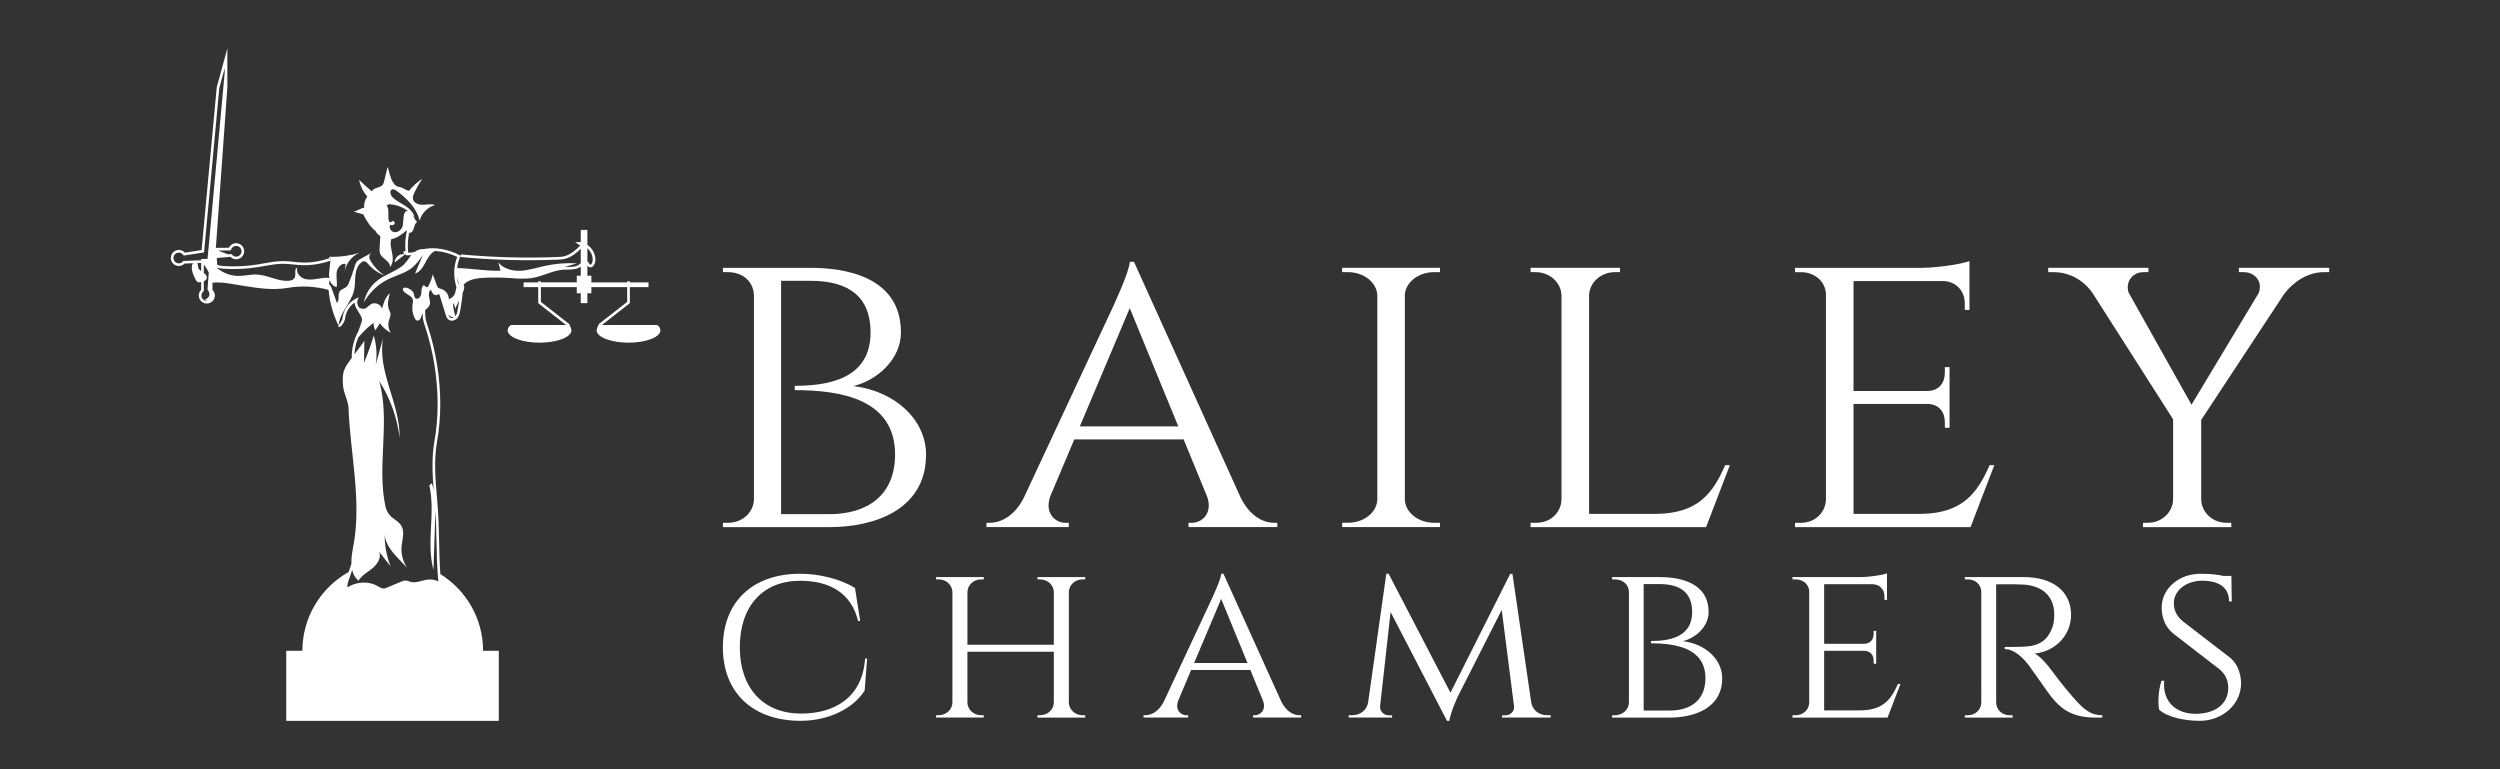 <?xml version="1.0" encoding="utf-8"?>
<!-- Generator: Adobe Illustrator 16.0.0, SVG Export Plug-In . SVG Version: 6.00 Build 0)  -->
<!DOCTYPE svg PUBLIC "-//W3C//DTD SVG 1.1//EN" "http://www.w3.org/Graphics/SVG/1.1/DTD/svg11.dtd">
<svg version="1.1" id="Layer_1" xmlns="http://www.w3.org/2000/svg" xmlns:xlink="http://www.w3.org/1999/xlink" x="0px" y="0px"
	 width="325px" height="100px" viewBox="0 0 325 100" enable-background="new 0 0 325 100" xml:space="preserve">
<rect x="0" y="0" width="325" height="100" fill="#333333" stroke="none"/>
<g>
	<path fill="#FFFFFF" d="M85.445,42.25H78.25l3.63-2.836v-2.09h2.425v-0.615H81.88V36.57h-0.346v0.139h-4.656v-0.86H76.36v-1.324
		c0.074,0.101,0.169,0.194,0.316,0.223c0.299,0.059,0.519-0.205,0.616-0.447c0.222-0.551,0.103-1.243-0.317-1.853
		c-0.174-0.252-0.386-0.462-0.615-0.623v-1.938h-0.863v1.598c-0.059-0.006-0.118-0.012-0.176-0.01l-0.565,0.011l0.675,0.437
		c-0.559,0.555-1.24,1.185-2.057,1.386c-0.323,0.079-0.672,0.093-0.979,0.104c-4.15,0.16-8.351,0.045-12.485-0.341l-0.032,0.344
		c4.149,0.387,8.365,0.502,12.53,0.342c0.324-0.013,0.692-0.026,1.049-0.114c0.818-0.201,1.484-0.765,2.041-1.304v1.847
		c-0.011,0.012-0.022,0.023-0.033,0.034l-0.084,0.087c-0.39,0.389-0.989,0.393-1.623,0.397c-0.119,0.001-0.234,0.005-0.35,0.008
		c0.54-0.16,1.08-0.321,1.621-0.482c-1.435-0.08-2.881,0.039-4.283,0.354c-1.036,0.232-2.058,0.571-3.119,0.614
		c-1.061,0.042-2.206-0.271-2.857-1.108c0.102,0.365,0.203,0.73,0.304,1.096c-1.909,0.069-3.761-0.297-5.644-0.338
		c0.06-0.51,0.19-1.003,0.393-1.46l0.066-0.15l-0.146-0.074c-1.552-0.791-3.216-1.066-4.627-0.792
		c-0.337-0.001-0.671,0.053-1.003,0.239c-0.067,0.037-0.126,0.084-0.188,0.13c-0.277,0.082-0.568,0.122-0.858,0.11
		c-0.098-0.856-0.05-1.74,0.125-2.587c0.094,0.011,0.191-0.003,0.269-0.054c0.229-0.15,0.308-0.442,0.382-0.706
		c0.074-0.264,0.185-0.554,0.437-0.662c-0.155,0.066-0.385-0.484-0.679-0.921c0.106,0.11,0.206,0.226,0.299,0.347
		c-0.129-0.651-0.661-1.146-1.217-1.508c-0.557-0.362-1.173-0.648-1.644-1.117c-0.281-0.279-0.449-0.842-0.086-1
		c0.218-0.096,0.459,0.051,0.649,0.194c1.323,0.995,2.598,2.244,2.948,3.862c0.25-0.969,1.043-1.778,2.007-2.048
		c-0.5-0.183-1.051-0.042-1.583-0.031s-1.164-0.204-1.283-0.723c-0.069-0.302,0.061-0.61,0.196-0.889c0.296-0.61,0.63-1.201,1-1.77
		c-0.645,0.433-1.225,0.962-1.715,1.563c-0.346-0.025-0.7-0.354-1.036-0.438c-0.638-0.157-0.724-0.165-1.076-0.72
		c-0.353-0.555-0.433-1.252-0.67-1.954c-0.15,0.622-0.301,1.245-0.452,1.868c-0.038,0.155-0.078,0.315-0.172,0.444
		c-0.338,0.465-1.212,0.349-1.422,0.884c-0.568-0.483-1.123-0.984-1.661-1.501c0.158,0.8,0.53,1.557,1.068,2.169
		c-0.31,0.412-0.461,0.941-0.415,1.455c-0.535,0.075-0.836,0.424-1.372,0.498c0.42,0.122,0.84,0.244,1.261,0.365
		c0.374,0.765,0.905,1.611,1.588,2.149c0.114,0.253,0.348,0.487,0.63,0.675c-0.031,0.512-0.062,1.022-0.092,1.534
		c-0.015,0.243-0.028,0.494,0.057,0.722c0.266,0.709,1.398,1.032,1.269,1.778c0.45-0.448,0.429-1.178,0.306-1.801
		c-0.121-0.611-0.306-1.253-0.117-1.844c0.767-0.111,1.414-0.64,2.006-1.149c-0.007,0.041-0.001,0.079,0.011,0.114
		c-0.192,0.857-0.249,1.753-0.171,2.63c-0.096-0.025-0.201-0.021-0.29,0.024l0.098,0.351c-0.605-0.104-1.232,0.446-1.209,1.061
		c0.476-0.366,0.953-0.731,1.429-1.097c0,0.005,0,0.011,0.001,0.016l0.018,0.138l0.139,0.012c0.191,0.017,0.384,0.009,0.575-0.012
		c-0.398,0.476-0.723,1.063-1.235,1.447c-0.961,0.721-2.159,1.074-3.116,1.801c-0.933,0.707-1.597,1.762-1.832,2.908
		c0.737-1.322,1.89-2.408,3.254-3.065c1.002-0.483,2.127-0.749,3.001-1.438c0.588-0.465,1.023-1.091,1.448-1.708
		c-0.346,0.813-0.692,1.628-1.039,2.442c0.711-0.211,1.099-0.952,1.442-1.61c0.274-0.525,0.64-1.081,1.151-1.323
		c0.94,0.05,1.934,0.305,2.894,0.771c-0.485,1.2-0.519,2.606-0.105,3.928c-0.076,0.246-0.081,0.512-0.161,0.758
		c-0.124,0.381-0.442,0.692-0.826,0.809c0.003-0.588-0.411-1.154-0.972-1.329c-0.161-0.051-0.342-0.078-0.456-0.201
		c-0.063-0.069-0.096-0.159-0.129-0.247c-0.178-0.485-0.355-0.971-0.533-1.456c-0.123,0.573-0.339,1.125-0.629,1.634
		c-0.07,0.009-0.135,0.023-0.195,0.043c-0.112-0.092-0.225-0.184-0.337-0.276c-0.331,0.214-0.29,0.694-0.324,1.087
		s-0.412,0.858-0.738,0.637c-0.235-0.16-0.176-0.524-0.309-0.775c-0.068-0.129-0.187-0.224-0.301-0.314
		c-0.811-0.641-1.54-0.187-0.647,0.444c0.329,0.232,0.768,0.397,0.881,0.784c0.062,0.21,0.006,0.434-0.026,0.649
		c-0.091,0.6,0.002,1.226,0.263,1.773c0.064,0.136,0.152,0.277,0.295,0.321c0.203,0.063,0.41-0.106,0.501-0.299
		c0.091-0.191,0.113-0.411,0.206-0.602c0.009-0.019,0.022-0.035,0.033-0.053c0.004,0.262,0.016,0.527,0.062,0.792
		c0.054,0.308,0.152,0.604,0.248,0.89l0.026,0.077c0.549,1.655,0.962,3.368,1.228,5.09c0.536,3.469,0.528,6.688-0.025,9.843
		c-0.368,2.102-0.258,4.23-0.09,6.31c-0.063-0.302-0.14-0.6-0.243-0.893l-0.326,0.272c0.823,3.591-0.418,7.437,0.535,10.994
		c0.074-2.164,0.148-4.329,0.223-6.493c0.013-0.39,0.026-0.781,0.03-1.173c0.032,0.463,0.06,0.927,0.077,1.389
		c0.029,0.813,0.045,1.628,0.062,2.441c0.036,1.749,0.072,3.555,0.241,5.334c-0.363-0.183-0.771-0.271-1.178-0.254
		c-0.347,0.015-0.686,0.104-1.014,0.19c-0.486,0.127-0.946,0.248-1.387,0.125c-0.064-0.017-0.127-0.04-0.19-0.062
		c-0.147-0.054-0.301-0.107-0.473-0.113c-0.242-0.008-0.459,0.087-0.637,0.161l-1.923,0.807c-0.375,0.157-0.644,0.007-1.016-0.202
		c-0.175-0.098-0.373-0.209-0.599-0.29c-1.101-0.395-2.405-0.232-3.384,0.41c-0.061-0.26,0.032-0.577,0.128-0.863l0.474-1.397
		c0.125,0.545,0.377,1.03,0.828,1.392c0.415-0.707,1.189-1.104,1.822-1.625c0.633-0.52,1.174-1.364,0.865-2.123
		c0.493,0.627,0.985,1.252,1.478,1.878c-0.525-1.324-0.786-2.753-0.764-4.177c0.046,1.299,0.999,2.363,1.897,3.303
		c0.343,0.359,0.687,0.719,1.031,1.078c-0.553-0.794-0.818-1.784-0.736-2.749c0.077-0.91,0.437-1.893-0.01-2.69
		c-0.273-0.488-0.79-0.776-1.228-1.125c-0.438-0.349-0.736-0.866-0.854-1.414c-1.145-5.339,0.655-11.036-0.803-16.298
		c1.416,2.212,2.326,4.745,2.642,7.353c0.078-4.402-2.92-8.591-2.158-12.927c-0.32,1.117-0.632,2.355-0.952,3.474
		c0.204-1.271,0.119-2.586-0.247-3.82c-0.367,1.196-0.792,2.375-1.272,3.53c0.017-0.947,0.034-1.896,0.051-2.843
		c-0.43,0.582-0.859,1.164-1.289,1.746c0.037-0.745,0.201-1.483,0.489-2.173c0.582-0.717,1.25-1.362,1.988-1.916
		c0.002,0.34,0.081,0.678,0.229,0.983c0.211-0.305,0.409-0.617,0.594-0.938c0.359,0.526,0.855,0.959,1.426,1.242
		c-0.309-0.462-0.402-1.062-0.249-1.595c0.088-0.306,0.254-0.609,0.201-0.923c-0.029-0.168-0.119-0.319-0.184-0.477
		c-0.277-0.674-0.085-1.438,0.109-2.141c-0.591,0.487-0.822,1.274-1.021,2.014c-0.146-0.565-0.876-0.889-1.394-0.617
		c-0.283,0.148-0.48,0.429-0.765,0.575c-0.255,0.13-0.622,0.015-0.849-0.128c-0.176-0.314-0.279-0.61-0.175-0.92l0.139-0.41
		l-0.384,0.202c-0.954,0.505-1.613,1.486-1.72,2.56c-0.022,0.221-0.348,0.758-0.465,0.789l-0.027,0.17
		c0.072-1.705,1.652-2.988,2.014-4.656c0.138-0.633,0.092-1.291,0.165-1.935c0.073-0.645,0.299-1.321,0.829-1.694
		c0.082-0.058,0.172-0.108,0.271-0.115c0.23-0.018,0.407,0.188,0.556,0.364c0.557,0.659,1.288,1.17,2.098,1.465
		c-0.713-0.462-1.317-1.091-1.751-1.821C48.093,33.776,47.99,33.57,48,33.353c0.009-0.185,0.127-0.372,0.295-0.429l-0.131,0.024
		c-0.398,0.218-0.797,0.435-1.195,0.651c-0.22,0.12-0.446,0.244-0.6,0.441c-0.15,0.193-0.217,0.437-0.285,0.671
		c-0.205,0.71-0.452,1.408-0.74,2.09c-0.065,0.154-0.135,0.312-0.25,0.434c-0.264,0.278-0.724,0.329-0.938,0.646
		c-0.293,0.436,0.03,1.14-0.357,1.493c-0.241-0.665-0.483-1.331-0.724-1.997c-0.057-0.155-0.148-0.332-0.287-0.393
		c0-0.192,0.025-0.383,0.08-0.567c0.133,0.427,0.451,0.817,0.886,0.906c0.125-0.61-0.063-1.244,0.001-1.863
		c0.063-0.62,0.578-1.297,1.181-1.142c-0.052,0.366-0.104,0.732-0.155,1.098c0.151-1.104,0.911-2.107,1.933-2.553
		c-1.167,0.363-2.39,0.54-3.611,0.531c-0.008-0.004-0.015-0.01-0.023-0.013c-0.022-0.009-0.045-0.013-0.067-0.015
		c0.004-0.035,0.008-0.069,0.012-0.104l-0.042,0.104c-0.068,0.001-0.132,0.025-0.174,0.074l-0.012,0.14
		c-1.224,0.404-2.409,0.587-3.517,0.547c-0.362-0.013-0.732-0.051-1.089-0.088c-0.443-0.045-0.9-0.093-1.357-0.095h-0.038
		c-0.846,0-1.688,0.151-2.501,0.298c-0.287,0.052-0.573,0.104-0.859,0.148c-1.429,0.226-2.886,0.292-4.331,0.199
		c-0.297-0.02-0.604-0.052-0.873-0.162l-0.05-0.883l1.766-0.16c0.197,0.206,0.466,0.322,0.75,0.322c0.576,0,1.045-0.468,1.045-1.044
		s-0.469-1.045-1.045-1.045c-0.401,0-0.764,0.232-0.937,0.59l-1.701,0.019l1.494-20.848v-5.09l-1.381,5.074l-1.966,21.149
		l-2.173,0.336c-0.197-0.226-0.483-0.357-0.784-0.357c-0.576,0-1.045,0.47-1.045,1.045c0,0.577,0.469,1.045,1.045,1.045
		c0.281,0,0.548-0.115,0.745-0.317l1.049-0.041l-0.038,0.07h0.019c0.009-0.023,0.018-0.048,0.028-0.07l0.086-0.004
		c-0.014,0.021-0.021,0.046-0.018,0.074h-0.096c-0.26,0.662,0.079,1.437,0.423,2.084c0.053,0.099,0.109,0.202,0.203,0.265
		c0.144,0.096,0.328,0.068,0.499,0.024v1.014c-0.198,0.196-0.31,0.461-0.31,0.737c0,0.576,0.469,1.045,1.045,1.045
		s1.044-0.469,1.044-1.045c0-0.276-0.112-0.541-0.31-0.737v-0.918c0.879-0.121,1.792,0.029,2.676,0.178
		c0.157,0.026,0.314,0.052,0.47,0.077l0.673,0.107c1.956,0.318,3.979,0.647,5.933,0.306c1.766-0.309,3.612-0.219,5.339,0.258
		c0.146,1.619,0.592,3.211,1.312,4.668l-0.027,0.17c0.097,0.016,0.195-0.016,0.294-0.093c0.276-0.213,0.546-0.768,0.569-1.002
		c0.082-0.828,0.554-1.618,1.233-2.101c0.012,0.431,0.264,0.826,0.51,1.211c0.21,0.329,0.421,0.668,0.475,1.016
		c-0.026,0.161-0.078,0.322-0.132,0.477c-0.118,0.338-0.235,0.675-0.353,1.012c-0.022,0.041-0.045,0.081-0.067,0.122
		c-0.553,1.031-0.822,2.2-0.795,3.366c-0.077,0.104-0.154,0.208-0.23,0.313c-0.293,0.396-0.59,0.802-0.758,1.267
		c-0.23,0.64-0.196,1.341-0.146,2.02c0.077,1.02,0.673,1.906,0.712,2.928c0.234,6.026,1.755,12.121,0.605,18.041
		c-0.136,0.702-0.256,1.476-0.23,2.202l-0.358,1.056c-3.586,2.011-6.014,5.842-6.014,10.245h-2.1v9.104h27.634v-9.104h-2.044
		c0-4.213-2.222-7.901-5.553-9.974c-0.104-1.468-0.137-2.946-0.166-4.388c-0.017-0.815-0.033-1.632-0.063-2.446
		c-0.039-1.067-0.13-2.145-0.219-3.185c-0.2-2.35-0.407-4.779,0.009-7.15c0.56-3.192,0.568-6.448,0.026-9.955
		c-0.269-1.74-0.687-3.473-1.242-5.146l-0.025-0.077c-0.092-0.273-0.187-0.558-0.235-0.84c-0.056-0.317-0.057-0.652-0.059-0.977
		l0-0.155c0.238-0.215,0.498-0.413,0.592-0.712c0.102-0.324-0.022-0.67-0.088-1.004c-0.066-0.333-0.041-0.743,0.247-0.924
		c0.083,0.222,0.175,0.456,0.363,0.601c0.189,0.144,0.506,0.145,0.627-0.06c0.036,0.021,0.068,0.045,0.101,0.069
		c0.025,0.066,0.049,0.135,0.07,0.203l0.757,2.44c0.06,0.192,0.141,0.455,0.353,0.621c0.35,0.274,0.877,0.125,1.148-0.187
		c0.259-0.297,0.338-0.688,0.392-1.032c0.025-0.158,0.051-0.316,0.077-0.475c0.096-0.575,0.191-1.165,0.219-1.762
		c0.006-0.012,0.011-0.024,0.017-0.036c0.104-0.222,0.211-0.453,0.206-0.697c-0.002-0.111-0.037-0.224-0.094-0.319
		c0.424-0.537,1.241-0.837,2.486-0.911c1.057-0.063,2.127-0.063,3.183-0.003c0.187,0.01,0.374,0.022,0.561,0.035
		c0.924,0.062,1.879,0.125,2.812-0.044c0.596-0.107,1.174-0.309,1.734-0.503c0.759-0.264,1.477-0.514,2.241-0.555
		c0.157-0.009,0.32-0.01,0.483-0.011c0.62-0.005,1.257-0.015,1.737-0.393v1.192h-0.518v0.86h-4.664V36.57H69.97v0.139h-1.9v0.615
		h1.9v2.09l3.63,2.836h-7.195c-0.259,0.209-0.408,0.443-0.408,0.69c0,0.888,1.856,1.606,4.146,1.606
		c2.289,0,4.145-0.719,4.145-1.606c0-0.247-0.301-0.827-0.301-0.827l-3.671-2.868v-1.921h4.664v0.798h0.518v1.288h0.863v-1.288
		h0.519v-0.798h4.656v1.921l-3.671,2.868c0,0-0.301,0.58-0.301,0.827c0,0.888,1.856,1.606,4.146,1.606
		c2.289,0,4.145-0.719,4.145-1.606C85.852,42.693,85.703,42.459,85.445,42.25 M50.091,31.011c0.095,0.03,0.189,0.053,0.281,0.069
		C50.277,31.077,50.18,31.053,50.091,31.011 M52.786,27.462c-0.492,0.264-0.243,1.662-0.527,2.152
		c-0.209,0.361-0.623,0.634-1.033,0.559c-0.411-0.074-0.71-0.593-0.481-0.942c0.176,0.072,0.409,0.059,0.522-0.095
		c0.114-0.153-0.011-0.434-0.199-0.397c-0.121,0.023-0.209,0.158-0.333,0.148c-0.119-0.01-0.181-0.144-0.204-0.261
		c-0.131-0.641,0.112-1.43-0.257-1.919c0.137-0.099,0.267-0.158,0.374-0.152c0.854,0.046,1.684,0.359,2.373,0.864
		C52.944,27.408,52.866,27.419,52.786,27.462 M42.964,33.575l0.023,0.02c-0.004,0.038-0.008,0.075-0.013,0.112
		c-0.005,0-0.01,0.001-0.015-0.001c-0.036-0.014-0.063-0.048-0.073-0.087L42.964,33.575z M33.489,34.733
		c0.289-0.045,0.578-0.098,0.867-0.149c0.811-0.146,1.654-0.299,2.476-0.293c0.44,0.003,0.889,0.049,1.324,0.094
		c0.363,0.037,0.739,0.076,1.112,0.09c1.168,0.04,2.406-0.152,3.686-0.58c-0.04,0.354-0.08,0.706-0.121,1.06
		c-0.044,0.394-0.082,0.796-0.022,1.185c-0.531-0.079-1.077,0.027-1.61,0.115c-0.584,0.097-1.204,0.165-1.751-0.059
		c-0.548-0.225-0.98-0.838-0.803-1.402c-0.449,0.13-0.14,0.84-0.321,1.271c-0.133,0.316-0.523,0.429-0.866,0.446
		c-1.382,0.068-2.669-0.758-4.051-0.822c-0.799-0.037-1.59,0.183-2.39,0.183c-0.949,0-1.872-0.328-2.632-0.89
		c-0.091-0.067-0.177-0.144-0.261-0.223c0.308,0.122,0.64,0.158,0.958,0.179C30.553,35.03,32.035,34.963,33.489,34.733
		 M36.975,37.137c-0.204,0.027-0.409,0.049-0.615,0.063C36.565,37.178,36.771,37.157,36.975,37.137 M30,32.553l0.04-0.115
		c0.098-0.282,0.362-0.472,0.658-0.472c0.386,0,0.7,0.313,0.7,0.699s-0.314,0.699-0.7,0.699c-0.211,0-0.409-0.097-0.544-0.266
		l-0.058-0.073l-0.45,0.041l-1.324-0.495L30,32.553z M23.832,33.926l-0.049,0.059c-0.135,0.161-0.329,0.253-0.533,0.253
		c-0.386,0-0.699-0.313-0.699-0.699s0.313-0.699,0.699-0.699c0.226,0,0.439,0.111,0.57,0.297l0.062,0.088l2.645-0.408l1.985-21.389
		l0.697-2.556v0.582l-2.23,24.208h-0.83v0.175L23.832,33.926z M25.781,34.81c-0.063-0.188-0.027-0.408-0.129-0.579
		c-0.006-0.011-0.018-0.02-0.028-0.028l0.525-0.021v1.063C25.987,35.129,25.842,34.996,25.781,34.81 M26.185,38.419
		c0-0.202,0.09-0.396,0.249-0.53l0.061-0.052v-1.281c0.167-0.072,0.313-0.176,0.368-0.343c0.092-0.279-0.126-0.555-0.368-0.733
		v-1.082c0.257,0.31,0.489,0.676,0.649,1.057l-0.171,2.177c0.752,0.982-0.393,1.36-0.393,1.36c0.175,0.067,0.317,0.101,0.439,0.113
		c-0.044,0.009-0.089,0.014-0.136,0.014C26.499,39.118,26.185,38.805,26.185,38.419 M59.648,36.885
		c-0.024,0.016-0.047,0.032-0.07,0.051c-0.081-0.314-0.134-0.631-0.162-0.948c0.042,0.235,0.102,0.471,0.158,0.692
		C59.592,36.748,59.614,36.822,59.648,36.885 M58.507,41.275c-0.102-0.079-0.159-0.216-0.211-0.376
		c0.187,0.208,0.438,0.356,0.7,0.377C58.835,41.36,58.642,41.381,58.507,41.275 M59.571,39.799
		c-0.026,0.158-0.052,0.317-0.078,0.477c-0.044,0.283-0.11,0.6-0.289,0.825c-0.186-0.552-0.294-1.129-0.313-1.711
		c0.192,0.209,0.29,0.504,0.259,0.786c0.181-0.384,0.362-0.769,0.543-1.152C59.657,39.278,59.615,39.536,59.571,39.799
		 M76.69,32.644c0.349,0.506,0.457,1.091,0.281,1.527c-0.052,0.128-0.152,0.25-0.231,0.236c-0.056-0.01-0.104-0.082-0.171-0.19
		c-0.054-0.085-0.118-0.184-0.209-0.258v-1.692C76.479,32.376,76.592,32.501,76.69,32.644"/>
	<g>
		<g>
			<path fill="#FFFFFF" d="M105.435,34.824c4.036,0,11.687,0.939,11.687,8.406c0,3.468-3.098,6.222-6.175,6.958
				c5.441,0.664,9.439,4.391,9.439,8.905c0,7.326-6.972,9.432-12.506,9.432H93.975l0.009-0.562h0.664
				c1.89,0,3.313-1.367,3.365-3.031V38.396c-0.058-1.82-1.479-3.016-3.365-3.016h-0.663l-0.009-0.559L105.435,34.824z
				 M107.842,66.839c4.839,0,8.518-2.392,8.518-7.746c0-7.175-6.986-8.376-13.037-8.376l-0.013-0.563
				c4.088,0,9.864-0.757,9.864-6.929c0-4.705-2.891-6.721-7.813-6.721h-3.82V66.84L107.842,66.839z"/>
			<path fill="#FFFFFF" d="M161.287,64.687c1.146,2.31,2.835,3.273,4.336,3.273h0.424v0.562h-11.538v-0.556h0.446
				c1.281,0,2.721-1.219,1.985-3.372l-3.069-7.476h-14.21l-3.093,7.32c-0.858,2.249,0.619,3.528,1.93,3.528h0.446v0.556h-10.703
				V67.96h0.445c1.495,0,3.252-0.954,4.404-3.244l11.63-24.898c-0.016,0,2.046-4.316,2.162-5.785h0.533L161.287,64.687z
				 M153.18,55.435l-6.311-15.373l-6.495,15.373H153.18z"/>
			<path fill="#FFFFFF" d="M174.474,68.521l0.011-0.562h0.75c2.089,0,3.775-1.355,3.817-3.041V38.423
				c-0.042-1.687-1.73-3.045-3.821-3.045h-0.749l-0.01-0.561h12.725v0.561h-0.757c-2.042,0-3.709,1.305-3.81,2.945v26.639
				c0.066,1.666,1.749,2.998,3.813,2.998h0.749l0.012,0.562H174.474z"/>
			<path fill="#FFFFFF" d="M224.886,60.465l-3.096,8.058h-22.819l0.01-0.563h0.771c1.813,0,3.175-1.324,3.242-2.981V38.424
				c-0.036-1.687-1.521-3.045-3.356-3.045h-0.662l-0.008-0.562h11.637l-0.009,0.562h-0.662c-1.829,0-3.315,1.354-3.354,3.037v28.387
				h8.79c5.392-0.074,7.313-2.705,8.907-6.339H224.886z"/>
			<path fill="#FFFFFF" d="M256.17,68.526h-22.82l0.01-0.563h0.771c1.813,0,3.175-1.325,3.242-2.982V38.323
				c0-1.675-1.418-2.941-3.244-2.941h-0.771l-0.011-0.562h16.41c2.259-0.016,5.298-0.5,6.274-0.88v6.356l-0.61-0.007v-0.864
				c0-1.575-1.107-2.854-2.816-2.887h-11.647v14.291h9.596c1.56-0.032,2.277-1.086,2.277-2.385V47.73l0.611-0.008v7.891
				l-0.611-0.006v-0.713c0-1.262-0.679-2.294-2.146-2.381h-9.728v14.291h8.783c5.397-0.073,7.318-2.705,8.914-6.34h0.609
				L256.17,68.526z"/>
			<path fill="#FFFFFF" d="M302.795,34.818v0.562h-0.713c-2.14,0-4.05,1.359-5.156,2.857l-10.772,16.355v10.324
				c0.032,1.688,1.48,3.044,3.266,3.044h0.646l0.007,0.563h-11.49l0.008-0.563h0.645c1.786,0,3.233-1.356,3.269-3.044V54.514
				l-10.403-16.31c-1.146-1.719-2.997-2.824-5.14-2.824h-0.693v-0.562h13.025v0.562h-0.643c-1.513,0-2.387,1.383-1.919,2.68
				l8.164,14.553l8.719-14.493c0.579-1.394-0.386-2.74-1.918-2.74h-0.644v-0.562L302.795,34.818z"/>
		</g>
		<g>
			<path fill="#FFFFFF" d="M112.728,85.612l-0.323,4.17c-1.583,2.433-4.786,3.925-8.385,3.925c-6.167-0.029-10.045-3.66-10.045-9.56
				c0-5.925,3.882-9.559,10.045-9.559c2.537,0,5.252,0.7,7.13,1.843l0.673,4.301h-0.267c-0.933-3.731-3.774-5.231-7.549-5.231
				c-4.821,0-7.832,3.287-7.832,8.647c0,5.265,3.015,8.573,7.855,8.616c4.539,0.041,8.102-2.162,8.43-7.148L112.728,85.612z"/>
			<path fill="#FFFFFF" d="M134.872,93.282l0.004-0.304h0.35c0.961,0,1.743-0.723,1.773-1.627v-6.626h-11.235v6.625
				c0.03,0.903,0.812,1.628,1.773,1.628h0.349l0.004,0.304h-6.202l0.004-0.304h0.35c0.969,0,1.754-0.736,1.773-1.648V76.971
				c-0.018-0.915-0.804-1.65-1.774-1.65h-0.35l-0.004-0.305h6.203l-0.003,0.305h-0.351c-0.951,0-1.728,0.708-1.771,1.6v6.893h11.234
				v-6.842c-0.017-0.915-0.805-1.65-1.773-1.65h-0.35l-0.004-0.305h6.203l-0.004,0.305h-0.35c-0.95,0-1.725,0.706-1.773,1.596
				v14.442c0.035,0.899,0.815,1.62,1.774,1.62h0.35l0.004,0.304H134.872z"/>
			<path fill="#FFFFFF" d="M166.568,91.204c0.621,1.252,1.537,1.774,2.35,1.774h0.229v0.304h-6.254v-0.301h0.242
				c0.695,0,1.476-0.662,1.077-1.827l-1.663-4.053h-7.702l-1.676,3.969c-0.465,1.219,0.335,1.911,1.046,1.911h0.242v0.301h-5.801
				v-0.303h0.242c0.81,0,1.762-0.52,2.387-1.759l6.303-13.494c-0.009,0,1.108-2.339,1.171-3.136h0.288L166.568,91.204z
				 M162.174,86.189l-3.42-8.33l-3.52,8.33H162.174z"/>
			<path fill="#FFFFFF" d="M199.058,91.309c0.17,1.055,1.073,1.67,2.078,1.67h0.455v0.304h-6.325v-0.288h0.445
				c0.618-0.001,1.2-0.52,1.115-1.178l-1.601-12.53l-5.734,11.314c0,0-0.872,1.849-1.083,3.108h-0.298l-7.332-14.146l-1.367,12.253
				c-0.069,0.631,0.499,1.176,1.115,1.178h0.445v0.288h-5.646v-0.304h0.455c1.023,0,1.938-0.638,2.086-1.727l2.354-16.662h0.3
				l8.039,15.463l7.769-15.453h0.289L199.058,91.309z"/>
			<path fill="#FFFFFF" d="M215.785,75.021c2.187,0,6.333,0.51,6.333,4.554c0,1.881-1.678,3.373-3.347,3.772
				c2.949,0.359,5.116,2.379,5.116,4.825c0,3.972-3.778,5.112-6.778,5.112h-7.535l0.006-0.304h0.358
				c1.024,0,1.796-0.743,1.823-1.643V76.956c-0.031-0.987-0.8-1.635-1.823-1.635h-0.358l-0.005-0.303L215.785,75.021z M217.09,92.37
				c2.622,0,4.617-1.297,4.617-4.198c0-3.888-3.787-4.539-7.065-4.539l-0.009-0.304c2.216,0,5.349-0.412,5.349-3.756
				c0-2.55-1.567-3.643-4.236-3.643h-2.07V92.37H217.09z"/>
			<path fill="#FFFFFF" d="M245.384,93.285h-12.368l0.006-0.304h0.42c0.98,0,1.72-0.72,1.757-1.617V76.916
				c0-0.907-0.77-1.594-1.758-1.594h-0.42l-0.005-0.304h8.893c1.226-0.011,2.873-0.273,3.401-0.479v3.444l-0.33-0.004v-0.468
				c0-0.852-0.602-1.546-1.527-1.563h-6.312v7.744h5.201c0.844-0.017,1.232-0.59,1.232-1.293v-0.388l0.331-0.001v4.274l-0.331-0.003
				v-0.387c0-0.684-0.366-1.242-1.161-1.289h-5.272v7.743h4.76c2.925-0.036,3.966-1.464,4.832-3.435h0.329L245.384,93.285z"/>
			<path fill="#FFFFFF" d="M263.052,75.019c3.836,0,6.188,1.853,6.188,4.929c0,2.582-2.002,4.739-4.733,5.013
				c0.663,0.302,1.692,1.463,2.345,2.387c-0.005,0,1.405,1.908,2.663,3.318c1.24,1.389,2.091,2.299,3.78,2.313v0.305h-0.959
				c-3.367,0-4.698-1.532-5.651-2.679c-0.346-0.414-2.745-3.872-2.982-4.171c-0.826-1.032-1.882-2.049-3.087-2.049v-0.283
				c-0.001,0,0.751,0.014,1.746-0.012c1.684-0.044,3.603-0.06,4.475-2.618c0.146-0.427,0.232-1.067,0.214-1.735
				c-0.064-2.279-1.6-3.62-4.05-3.743c-1.711-0.089-3.211-0.012-3.501-0.028v15.364c0.02,0.914,0.75,1.651,1.729,1.651h0.414
				l0.004,0.304h-6.227l0.007-0.304h0.411c0.962,0,1.688-0.715,1.729-1.609V76.905c-0.03-0.901-0.76-1.584-1.729-1.584h-0.41
				l-0.007-0.304L263.052,75.019z"/>
			<path fill="#FFFFFF" d="M289.958,85.536c0.938,0.788,1.368,2.087,1.378,3.271c0.025,2.717-2.385,4.901-5.389,4.901
				c-1.804,0-4.142-0.439-5.252-1.434c-0.19-0.811-0.112-2.604,0.303-3.779h0.352c-0.27,2.74,1.578,4.376,4.264,4.3
				c2.517-0.072,4.057-1.384,4.057-3.362c0-0.947-0.325-1.724-1.11-2.408l-6.089-4.7c-1.134-0.969-1.44-2.233-1.455-3.29
				c-0.037-2.474,2.217-4.444,5.033-4.444c1.395,0,2.33,0.125,3.013,0.282h1.018l0.046,3.311h-0.35c0-1.686-1.129-2.69-3.517-2.69
				c-2.035,0-3.672,1.285-3.659,2.902c0.005,0.783,0.241,1.63,1.195,2.398L289.958,85.536z"/>
		</g>
	</g>
</g>
</svg>
